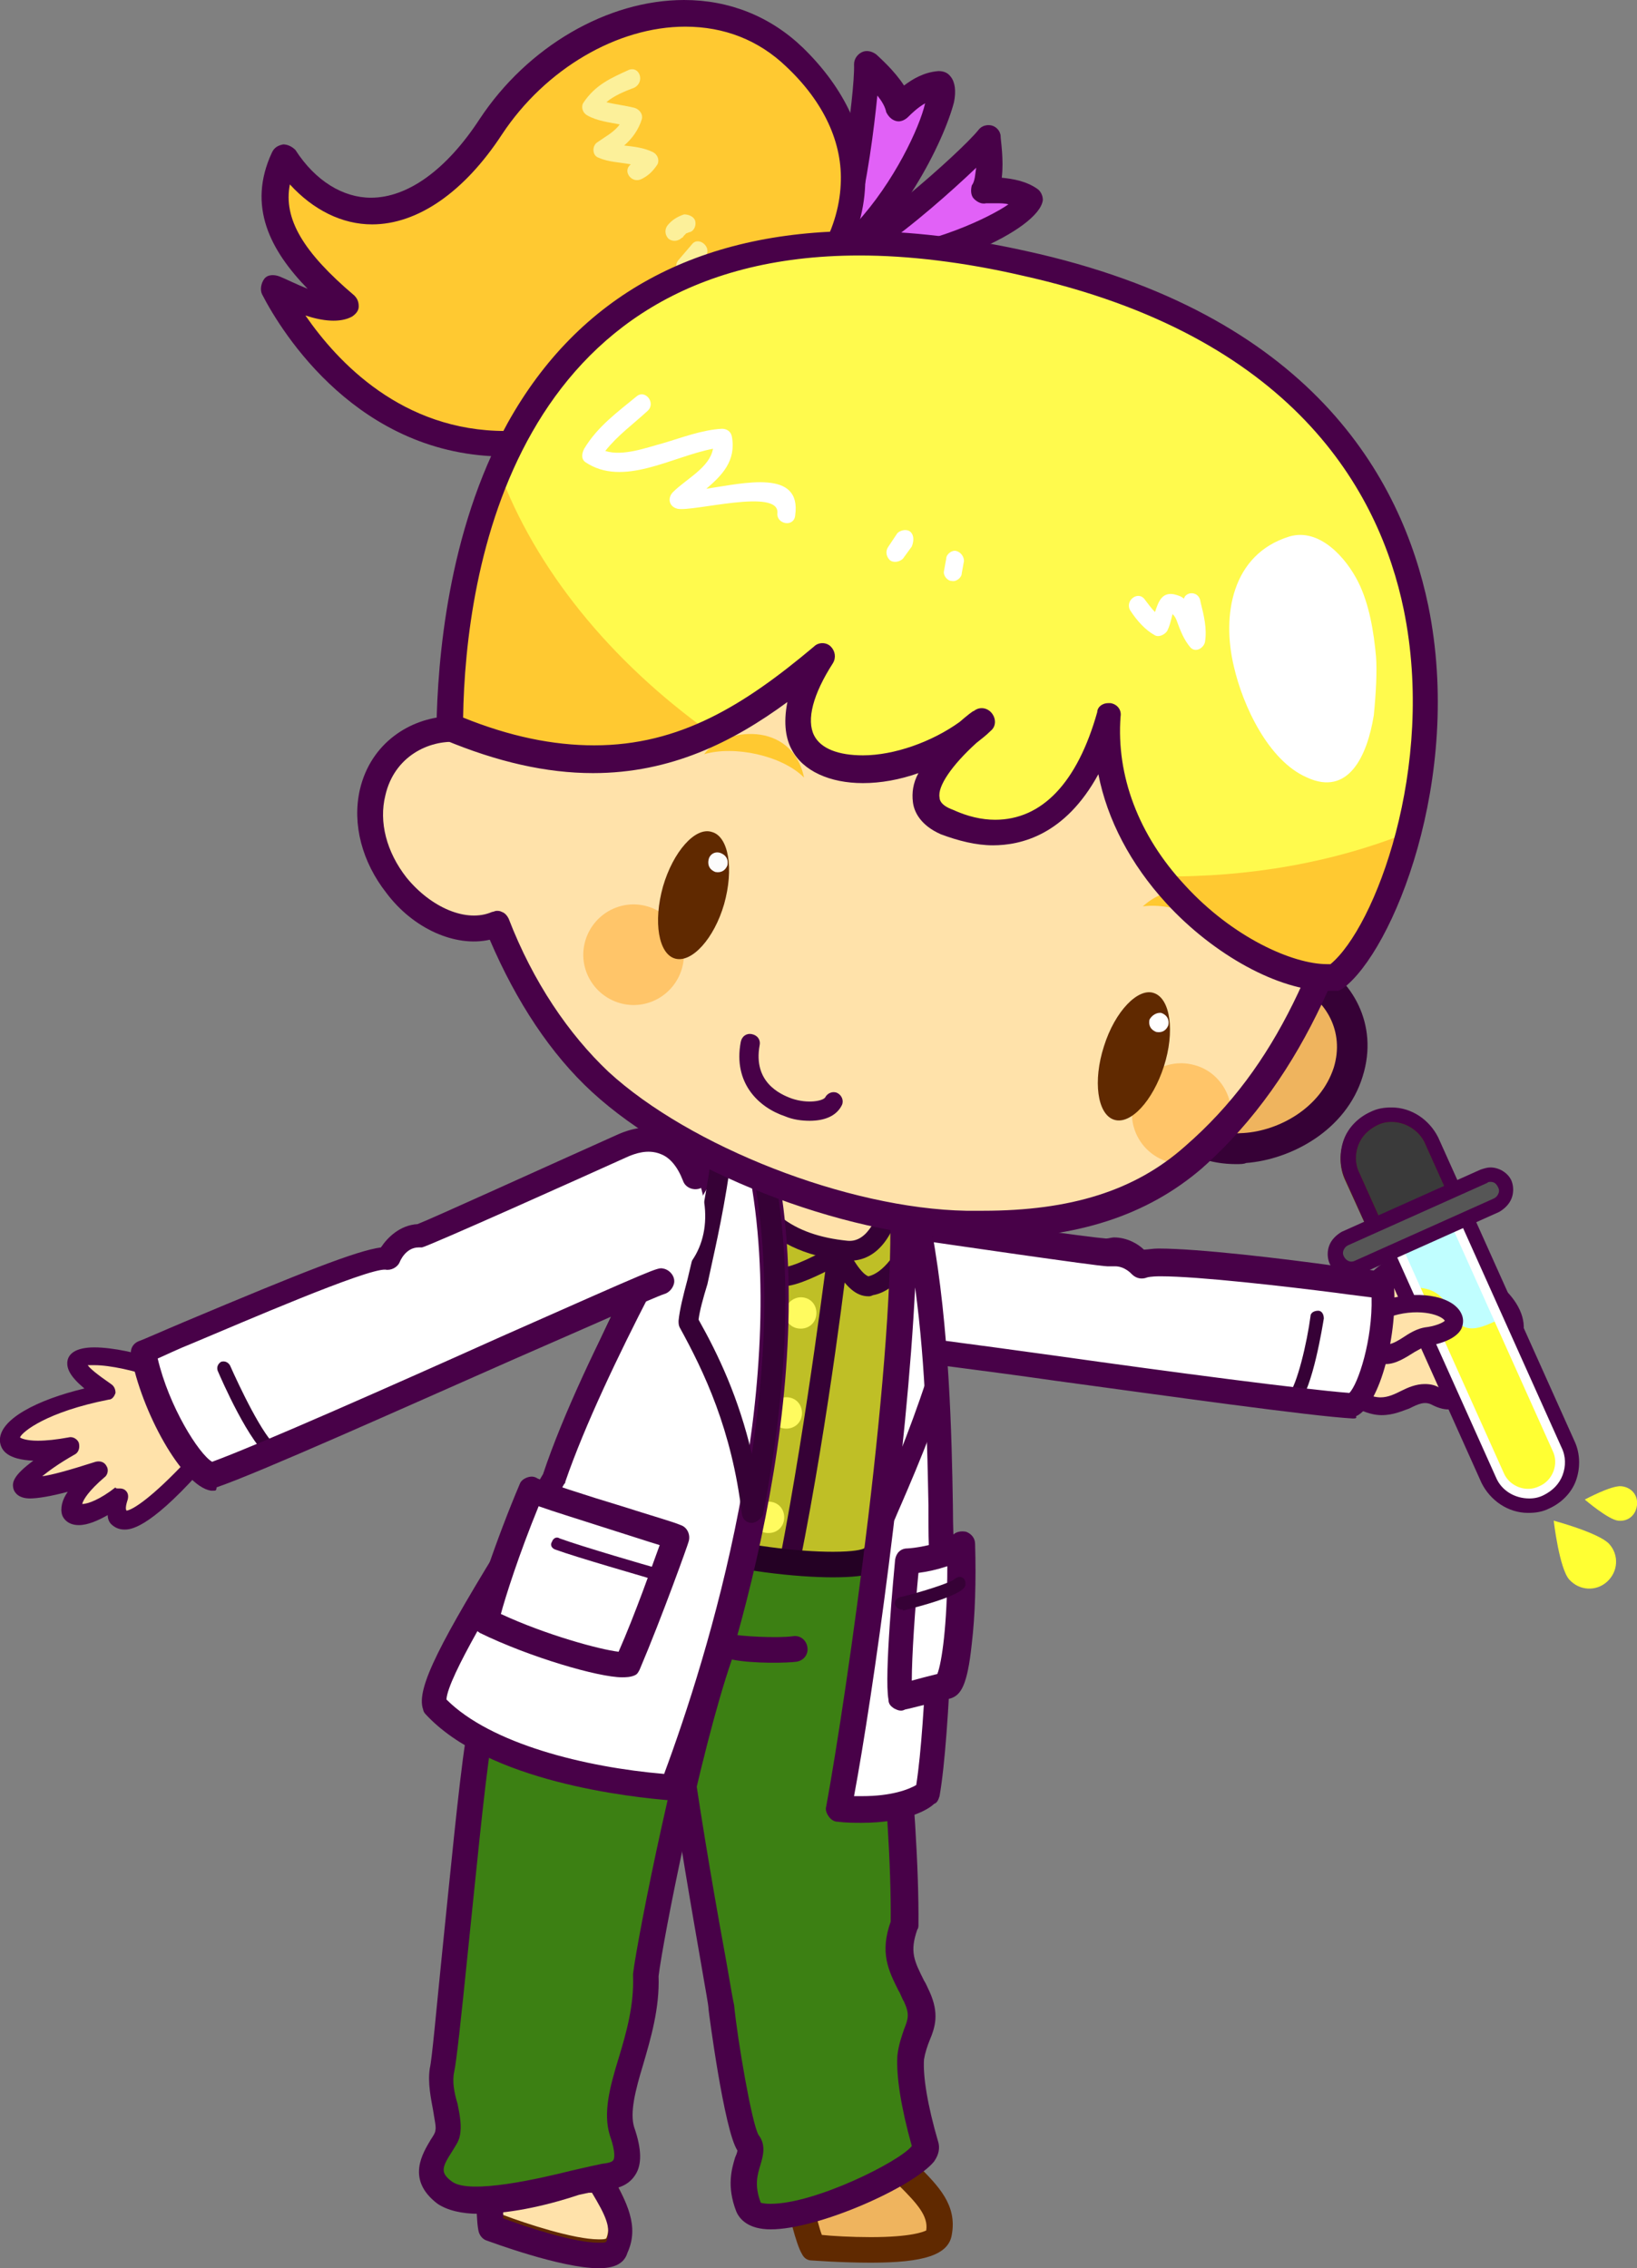 <?xml version="1.0" encoding="utf-8"?>
<!-- Generator: Adobe Illustrator 21.0.2, SVG Export Plug-In . SVG Version: 6.00 Build 0)  -->
<svg version="1.1" id="Layer_1" xmlns="http://www.w3.org/2000/svg" xmlns:xlink="http://www.w3.org/1999/xlink" x="0px" y="0px"
	 viewBox="0 0 147.4 204.2" style="enable-background:new 0 0 147.4 204.2;" xml:space="preserve">
<rect x="0" y="0" width="147.4" height="204.2" fill="#808080" stroke="none"/>
<style type="text/css">
	.st0{fill:#FFE2AA;}
	.st1{fill:#480148;}
	.st2{fill:#C0FEFF;}
	.st3{fill:#FFFF33;}
	.st4{fill:#FFFFFF;}
	.st5{fill:#3A3A3A;}
	.st6{fill:#602900;}
	.st7{fill:#565656;}
	.st8{fill:#360136;}
	.st9{fill:#E161F7;}
	.st10{fill:#FFC931;}
	.st11{fill:#FCF09A;}
	.st12{fill:#EFB45E;}
	.st13{fill:#3C8013;}
	.st14{fill:#BFBF26;}
	.st15{fill:#FFFB5F;}
	.st16{fill:#240124;}
	.st17{fill:#FFC569;}
	.st18{fill:#FCFCFC;}
	.st19{fill:#FFFA4D;}
</style>
<g>
	<g>
		<path class="st0" d="M14.4,123.3c-4.7-1.8-11.2-2.2-4.9,2c-9.8,2-11.9,6.5-3.3,5c-6,3.6-5.9,4.9,2.4,2.2c-4,3.6-2.4,5.3,2,2.2
			c-0.9,3.4,1.5,2.8,6.7-2.7C19.1,129.7,16,124.2,14.4,123.3z"/>
	</g>
	<g>
		<path class="st1" d="M11.2,137.7c-0.5,0-0.9-0.2-1.2-0.5c-0.2-0.2-0.3-0.5-0.3-0.8c-0.9,0.5-1.8,0.9-2.6,0.9c-1,0-1.4-0.6-1.5-0.9
			c-0.2-0.6,0-1.4,0.5-2.1c-1.5,0.4-2.7,0.6-3.4,0.6c-1,0-1.4-0.5-1.5-0.9c-0.1-0.5-0.1-1.1,1.8-2.5c-2.3-0.1-2.9-0.9-3-1.7
			c-0.2-2,3.4-3.8,7.6-4.8c-1.2-1-1.7-1.8-1.5-2.6c0.2-0.7,1-1.1,2.4-1.1c1.6,0,4.1,0.5,6.2,1.3c0,0,0.1,0,0.1,0
			c1.4,0.8,3.2,3.6,3.7,6c0.4,1.6,0.2,3-0.5,3.9c0,0,0,0-0.1,0.1C13.3,137.7,11.7,137.7,11.2,137.7z M10.7,134c0.2,0,0.3,0,0.5,0.1
			c0.3,0.2,0.4,0.5,0.3,0.9c-0.2,0.6-0.2,0.9-0.1,1c0.6-0.1,2.3-1.2,5.4-4.5c0.5-0.7,0.4-1.8,0.2-2.5c-0.5-2.2-2.1-4.4-2.9-4.9
			c-1.9-0.7-4.2-1.2-5.6-1.2c-0.3,0-0.5,0-0.6,0c0.2,0.3,0.8,0.8,2.1,1.7c0.3,0.2,0.4,0.5,0.4,0.8c-0.1,0.3-0.3,0.6-0.6,0.6
			c-5.6,1.1-7.8,2.9-8,3.4c0.1,0.1,0.6,0.3,1.6,0.3c0.8,0,1.7-0.1,2.8-0.3c0.4-0.1,0.8,0.2,0.9,0.5c0.1,0.4,0,0.8-0.3,1
			c-1.6,0.9-2.5,1.6-3,2c0.8-0.1,2.3-0.5,4.8-1.3c0.4-0.1,0.8,0,1,0.4c0.2,0.3,0.1,0.8-0.2,1c-1.4,1.2-1.9,2-2,2.4
			c0.5,0,1.6-0.4,3-1.5C10.4,134,10.5,134,10.7,134z"/>
	</g>
	<g>
		<path class="st0" d="M121.4,119c2.3-4.2,3.9-5.6,7.4-5.2c3.5,0.4,7.7,3.2,7.5,5.8c-0.2,2.6-2.5,0.5-2.9,0.3c0.7,0.4,1.1,3,1.1,3.7
			c0,2-2.9,0.4-3.8-0.2c1,2,0.6,3.3-1.3,2.3c-1.9-1-2.9,0.9-5,0.9C122.3,126.6,118.6,124.2,121.4,119"/>
	</g>
	<g>
		<path class="st1" d="M124.4,127.4c-1.3,0-3.1-0.8-4.1-2.4c-0.7-1.2-1.2-3.3,0.4-6.4c2.1-3.8,3.7-5.7,7-5.7c0.4,0,0.7,0,1.2,0.1
			c3.9,0.4,8.5,3.5,8.3,6.7c-0.1,1.8-1.2,2-1.7,2c-0.1,0-0.2,0-0.4,0c0.2,1,0.2,1.9,0.2,1.9c0,0.6-0.2,1-0.5,1.3
			c-0.2,0.2-0.6,0.5-1.2,0.5c-0.5,0-1.1-0.2-1.6-0.4c0,0.4,0,0.8-0.3,1.2c-0.5,0.8-1.5,0.9-2.7,0.3c-0.7-0.4-1.3-0.1-2.1,0.3
			C126.3,127,125.5,127.4,124.4,127.4C124.4,127.4,124.4,127.4,124.4,127.4z M127.7,114.5c-2.3,0-3.5,1.1-5.6,4.9
			c-1,1.9-1.2,3.6-0.5,4.8c0.6,1.1,1.9,1.6,2.7,1.6v0.8l0-0.8c0.7,0,1.3-0.3,1.9-0.6c0.6-0.3,1.3-0.6,2.1-0.6c0.5,0,1,0.1,1.4,0.4
			c0.3,0.2,0.5,0.2,0.6,0.2c0-0.2-0.1-0.7-0.4-1.5c-0.2-0.3-0.1-0.7,0.2-1c0.3-0.2,0.7-0.3,1,0c0.6,0.4,1.8,1.1,2.4,1.1
			c0,0,0,0,0.1,0c0,0,0-0.1,0-0.1c0-0.8-0.4-2.7-0.7-3.1c0,0,0,0,0,0c-0.4-0.2-0.5-0.7-0.3-1.1c0.2-0.4,0.7-0.5,1.1-0.3c0,0,0,0,0,0
			c0,0,0.1,0,0.1,0.1c0.1,0,0.2,0.1,0.3,0.2c0.3,0.2,0.9,0.6,1.2,0.7c0-0.1,0.1-0.2,0.1-0.5c0.1-1.9-3.5-4.5-6.8-4.9
			C128.3,114.5,128,114.5,127.7,114.5z"/>
	</g>
	<g>
		<path class="st2" d="M141.2,130.1c0.9,2,0,4.3-2,5.2l0,0c-2,0.9-4.3,0-5.2-2l-12.3-27.4c-0.9-2,0-4.3,2-5.2l0,0c2-0.9,4.3,0,5.2,2
			L141.2,130.1z"/>
	</g>
	<g>
		<path class="st3" d="M139.2,135.2c2-0.9,2.8-3.2,2-5.2l-5.2-11.6c-1.9,0.6-4,2.4-5.2-0.1c-1.3-2.6-2.5-2.3-4.5-2.5l7.8,17.4
			C135,135.2,137.3,136.1,139.2,135.2z"/>
	</g>
	<path class="st4" d="M124.3,102c1.2-0.6,2.7,0,3.2,1.2l12.3,27.4c0.6,1.2,0,2.7-1.2,3.2c-1.2,0.6-2.7,0-3.2-1.2l-12.3-27.4
		C122.5,104,123.1,102.6,124.3,102 M123.7,100.7c-2,0.9-2.8,3.2-2,5.2l12.3,27.4c0.9,2,3.2,2.8,5.2,2c2-0.9,2.8-3.2,2-5.2
		l-12.3-27.4C128,100.7,125.7,99.8,123.7,100.7L123.7,100.7z"/>
	<g>
		<path class="st5" d="M123.7,100.7c-2,0.9-2.8,3.2-2,5.2l2.6,5.7l7.1-3.2l-2.6-5.7C128,100.7,125.7,99.8,123.7,100.7z"/>
		<path class="st6" d="M124.3,112.2c-0.1,0-0.2,0-0.2,0c-0.2-0.1-0.3-0.2-0.4-0.3l-2.6-5.7c-0.5-1.1-0.5-2.4-0.1-3.5
			c0.4-1.1,1.3-2,2.4-2.5c0.6-0.3,1.2-0.4,1.9-0.4c1.8,0,3.4,1.1,4.2,2.7l2.6,5.7c0.1,0.2,0.1,0.3,0,0.5c-0.1,0.2-0.2,0.3-0.3,0.4
			l-7.1,3.2C124.5,112.2,124.4,112.2,124.3,112.2z M125.3,101c-0.5,0-0.9,0.1-1.3,0.3c-0.8,0.4-1.4,1-1.7,1.8
			c-0.3,0.8-0.3,1.7,0.1,2.5l2.3,5.1l5.9-2.7l-2.3-5.1C127.8,101.8,126.6,101,125.3,101z"/>
	</g>
	<g>
		<path class="st1" d="M137.6,136.2c-1.8,0-3.4-1.1-4.2-2.7l-12.3-27.4c-0.5-1.1-0.5-2.4-0.1-3.5c0.4-1.1,1.3-2,2.4-2.5
			c0.6-0.3,1.2-0.4,1.9-0.4c1.8,0,3.4,1.1,4.2,2.7l12.3,27.4c0.5,1.1,0.5,2.4,0.1,3.5c-0.4,1.1-1.3,2-2.4,2.5
			C138.9,136.1,138.3,136.2,137.6,136.2z M125.3,101c-0.5,0-0.9,0.1-1.3,0.3c-0.8,0.4-1.4,1-1.7,1.8c-0.3,0.8-0.3,1.7,0.1,2.5
			l12.3,27.4c0.5,1.2,1.7,1.9,3,1.9c0.5,0,0.9-0.1,1.3-0.3c0.8-0.4,1.4-1,1.7-1.8c0.3-0.8,0.3-1.7-0.1-2.5l-12.3-27.4
			C127.8,101.8,126.6,101,125.3,101z"/>
	</g>
	<path class="st7" d="M135.5,106.5c0.3,0.7,0,1.6-0.7,1.9l-12.5,5.6c-0.7,0.3-1.6,0-1.9-0.7l0,0c-0.3-0.7,0-1.6,0.7-1.9l12.5-5.6
		C134.3,105.5,135.2,105.8,135.5,106.5L135.5,106.5z"/>
	<path class="st1" d="M121.6,114.9c-0.8,0-1.6-0.5-1.9-1.2c-0.2-0.5-0.2-1.1,0-1.6c0.2-0.5,0.6-0.9,1.1-1.2l12.5-5.6
		c0.3-0.1,0.6-0.2,0.9-0.2c0.8,0,1.6,0.5,1.9,1.2c0.2,0.5,0.2,1.1,0,1.6c-0.2,0.5-0.6,0.9-1.1,1.2l-12.5,5.6
		C122.2,114.8,121.9,114.9,121.6,114.9z M134.2,106.4c-0.1,0-0.2,0-0.3,0.1l-12.5,5.6c-0.2,0.1-0.3,0.2-0.4,0.4
		c-0.1,0.2-0.1,0.4,0,0.6c0.2,0.4,0.6,0.6,1,0.4l12.5-5.6c0.2-0.1,0.3-0.2,0.4-0.4c0.1-0.2,0.1-0.4,0-0.6
		C134.7,106.5,134.5,106.4,134.2,106.4z"/>
	<g>
		<path class="st0" d="M124.6,117.9c2.8-0.9,5.5-0.3,6.1,0.7c0.6,1-1.1,1.7-2.4,1.9c-1.3,0.1-3.1,2.4-4.7,1"/>
	</g>
	<g>
		<path class="st1" d="M124.8,122.8c-0.5,0-1.1-0.2-1.6-0.7c-0.3-0.3-0.4-0.8-0.1-1.2c0.3-0.3,0.8-0.4,1.2-0.1
			c0.5,0.4,1,0.3,2.2-0.5c0.6-0.4,1.2-0.7,1.8-0.8c0.9-0.1,1.6-0.4,1.8-0.6c-0.4-0.6-2.6-1.2-5.1-0.3c-0.4,0.1-0.9-0.1-1-0.5
			c-0.1-0.4,0.1-0.9,0.5-1c3-1,6.1-0.5,7,1c0.3,0.5,0.3,1,0.1,1.5c-0.6,1.2-2.7,1.5-3.1,1.6c-0.3,0-0.7,0.3-1.1,0.5
			C126.6,122.2,125.7,122.8,124.8,122.8z"/>
	</g>
	<g>
		<path class="st4" d="M81.3,110.3c0,0,17.7,2.5,18.5,2.5c1.8-0.4,3,1.1,3,1.1c1.9-0.9,20.3,1.8,21.8,1.8c0.4,4.4-1.2,10.2-2.7,10.8
			c-6.3-0.4-40-5.3-40.5-5.1c-3.4-0.5-5.5-3.6-5.1-7.3C76.6,110.5,79.5,110,81.3,110.3z"/>
	</g>
	<g>
		<path class="st8" d="M116.4,126.6c-0.1,0-0.3-0.1-0.4-0.2c-0.2-0.2-0.2-0.6,0-0.8c0.8-0.9,1.7-4.8,2-7.1c0-0.3,0.3-0.5,0.7-0.5
			c0.3,0,0.5,0.3,0.5,0.7c-0.1,0.6-1,6.3-2.3,7.7C116.7,126.6,116.6,126.6,116.4,126.6z"/>
	</g>
	<g>
		<path class="st1" d="M121.8,127.7C121.8,127.7,121.8,127.7,121.8,127.7c-3.7-0.2-16.5-2-26.8-3.4c-6.3-0.9-12.8-1.7-13.6-1.8
			c-0.1,0-0.2,0-0.3,0c-4-0.6-6.5-4.2-6.1-8.6c0.3-3.1,2.3-5,5.3-5c0.4,0,0.7,0,1.1,0.1c6.7,1,16.8,2.4,18.2,2.5
			c0.2,0,0.5-0.1,0.7-0.1c1.2,0,2.2,0.6,2.7,1.1c0.3,0,0.8-0.1,1.3-0.1c3.6,0,11.2,0.9,16.2,1.6c1.9,0.2,3.6,0.4,3.9,0.5
			c0.6,0,1.1,0.5,1.1,1c0.4,4.4-1.2,11-3.4,12C122.2,127.7,122,127.7,121.8,127.7z M81.4,120.3c0.8,0,5.3,0.6,14,1.8
			c9.9,1.4,22.1,3,26.1,3.3c0.8-0.8,2.1-4.8,2-8.6c-0.7-0.1-1.7-0.2-3.1-0.4c-4.7-0.6-12.5-1.5-15.9-1.5c-0.9,0-1.2,0.1-1.2,0.1
			c-0.5,0.2-1,0.1-1.4-0.3l0,0c0,0-0.6-0.7-1.5-0.7c-0.1,0-0.2,0-0.4,0c-0.1,0-0.2,0-0.3,0c-0.8,0-14.5-2-18.6-2.6
			c-0.2,0-0.5-0.1-0.7-0.1c-1.8,0-2.8,1-3,2.9C77.1,117.4,78.7,119.8,81.4,120.3C81.4,120.3,81.4,120.3,81.4,120.3z"/>
	</g>
	<g>
		<path class="st9" d="M74.5,23.9c6.7-4.5,11-14.9,10-16.3c-1.9,0.2-3.5,2-3.5,2C80.4,7.9,78,5.9,78,5.9C78.1,8.2,76.5,21,74.5,23.9
			"/>
	</g>
	<path class="st1" d="M74.5,25c-0.3,0-0.6-0.1-0.8-0.4c-0.4-0.4-0.4-1-0.1-1.5c1.7-2.4,3.4-14.7,3.3-17.3c0-0.5,0.3-0.9,0.7-1.1
		c0.4-0.2,0.9-0.1,1.3,0.2c0.2,0.2,1.6,1.4,2.5,2.8c0.8-0.6,1.8-1.2,3.1-1.3c0.4,0,0.8,0.1,1.1,0.5c0.4,0.5,0.5,1.3,0.3,2.3
		C85,12.7,81,20.9,75.1,24.8C74.9,25,74.7,25,74.5,25z M79,8.6c-0.3,3-0.9,7.8-1.9,11.5c3.4-3.7,5.7-8.6,6.2-10.8
		c-0.7,0.4-1.3,1-1.5,1.2c-0.3,0.3-0.7,0.5-1.1,0.4c-0.4-0.1-0.7-0.4-0.9-0.8C79.7,9.6,79.4,9.1,79,8.6z"/>
	<g>
		<path class="st9" d="M74.4,23.7c8,1,18.1-4,18.2-5.8c-1.5-1.1-4-0.7-4-0.7c0.7-1.6,0.2-4.8,0.2-4.8C87.4,14.2,77.9,22.9,74.4,23.7
			"/>
	</g>
	<path class="st1" d="M76.6,25c-0.8,0-1.5,0-2.2-0.1c-0.6-0.1-1-0.5-1-1.1c0-0.6,0.3-1.1,0.9-1.2c2.9-0.7,12.2-8.9,13.8-10.9
		c0.3-0.4,0.8-0.5,1.2-0.4c0.4,0.1,0.8,0.5,0.8,1c0,0.3,0.3,2.1,0.1,3.7c1,0.1,2.2,0.3,3.2,1c0.3,0.2,0.5,0.6,0.5,1
		C93.6,20.7,84.1,25,76.6,25z M87.9,15.1c-2.2,2.1-5.8,5.3-8.9,7.4c5.1-0.6,9.9-2.8,11.8-4.1c-0.3-0.1-0.7-0.1-1.2-0.1
		c-0.5,0-0.8,0-0.8,0c-0.4,0.1-0.8-0.1-1.1-0.4c-0.3-0.3-0.3-0.8-0.2-1.2C87.8,16.3,87.8,15.7,87.9,15.1z"/>
	<g>
		<path class="st10" d="M69.1,29.5c8.9-7.2,10.4-16.7,2.4-24.4c-8-7.7-21-3.4-27.4,6.3c-6.3,9.7-14.1,9.5-18.6,2.8
			c-2.2,4.7-0.1,8.6,5.4,13.3c-1.7,0.9-6.4-1.5-6.4-1.5C26.9,30.2,40.3,52.8,69.1,29.5"/>
	</g>
	<g>
		<g>
			<path class="st11" d="M56.6,6.3c1-0.4,1.5,1.1,0.5,1.6c-0.8,0.3-1.8,0.7-2.5,1.3c0.8,0.2,1.7,0.3,2.5,0.5c0.4,0.1,0.8,0.5,0.7,1
				c-0.3,1-0.9,1.8-1.6,2.4c0.9,0.1,1.8,0.2,2.6,0.6c0.4,0.2,0.6,0.7,0.4,1.1c-0.4,0.6-0.8,1-1.4,1.3c-0.9,0.5-1.8-0.7-1-1.3
				c-1-0.2-2-0.2-2.9-0.6c-0.6-0.2-0.6-1.1-0.1-1.4c0.7-0.5,1.5-0.9,2-1.6c-1-0.2-2-0.3-2.9-0.8c-0.4-0.2-0.6-0.7-0.4-1.1
				C53.6,7.6,55.1,7,56.6,6.3z"/>
		</g>
		<g>
			<path class="st11" d="M62.6,19.9c0.1,0.4-0.1,0.9-0.5,1c-0.1,0-0.2,0.1-0.3,0.1c0.1,0,0.1,0,0,0c0,0-0.1,0.1-0.1,0.1c0,0,0,0,0,0
				c0,0-0.1,0.1-0.1,0.1c-0.1,0.1-0.1,0.2-0.2,0.2c-0.3,0.3-0.8,0.4-1.2,0.1c-0.3-0.3-0.4-0.8-0.1-1.2c0.4-0.5,0.9-0.8,1.5-1
				C62,19.3,62.5,19.5,62.6,19.9z"/>
		</g>
		<g>
			<path class="st11" d="M63.5,23.1l-1.2,1.4c-0.7,0.8-1.9-0.3-1.2-1.1l1.2-1.4C62.9,21.2,64.2,22.3,63.5,23.1z"/>
		</g>
	</g>
	<g>
		<path class="st1" d="M45.5,41.1C45.5,41.1,45.5,41.1,45.5,41.1c-13.2,0-20.1-11.1-21.9-14.6c-0.2-0.4-0.1-1,0.2-1.4
			s0.9-0.4,1.4-0.2c0.5,0.2,1.5,0.7,2.5,1.1c-3.3-3.4-5.5-7.4-3.2-12.3c0.2-0.4,0.5-0.6,1-0.7c0.4,0,0.8,0.2,1.1,0.5
			c1.8,2.8,4.3,4.3,6.8,4.3c3.3,0,6.8-2.5,9.8-7.1C47.5,4.2,54.7,0,61.6,0c4.1,0,7.8,1.5,10.7,4.3c3.8,3.7,5.8,8,5.6,12.4
			c-0.2,4.9-3,9.7-8,13.8C61.1,37.5,52.9,41.1,45.5,41.1z M27.5,28.4c2.9,4.2,8.7,10.4,18,10.4c0,0,0,0,0,0c6.9,0,14.6-3.4,23-10.1
			c4.5-3.6,7-7.8,7.2-12.1c0.2-3.7-1.5-7.4-4.9-10.6c-2.5-2.4-5.6-3.6-9.1-3.6c-6.1,0-12.6,3.8-16.5,9.7c-3.4,5.2-7.6,8.1-11.7,8.1
			h0c-2.7,0-5.3-1.3-7.4-3.6c-0.6,3.1,1.2,6.1,5.8,10c0.3,0.3,0.4,0.6,0.4,1c0,0.4-0.3,0.7-0.6,0.9C30.6,29.1,29,28.9,27.5,28.4z"/>
	</g>
	<g>
		<path class="st12" d="M77.5,147.8c0.3,10.9,1.7,45.4,3.7,47.5c2,2,3.8,3.6,3.4,5.9c-0.4,2.2-11.4,1.2-11.4,1.2
			c-1.9-3.2-7.3-40.5-11.3-55.2c-0.7-2.9,0.2-6.7,6.6-7.4C74.9,139,77.3,140.2,77.5,147.8"/>
	</g>
	<g>
		<path class="st6" d="M78.4,203.7c-2.7,0-5.2-0.2-5.3-0.2c-0.4,0-0.7-0.2-0.9-0.6c-1-1.7-2.6-9.9-5.1-24.3
			c-2-11.3-4.3-24.1-6.2-31.3c-0.5-2.1-0.2-4.1,0.9-5.6c1.3-1.8,3.5-2.9,6.7-3.3c1.1-0.1,2-0.2,2.7-0.2c5.3,0,7.3,2.5,7.4,9.4
			c0.3,15.1,1.9,44.2,3.4,46.7c0.2,0.2,0.4,0.4,0.6,0.6c1.9,1.9,3.6,3.6,3.1,6.3C85.4,203,83.2,203.7,78.4,203.7z M74,201.2
			c0.9,0.1,2.7,0.2,4.4,0.2c3.7,0,4.8-0.5,5-0.6c0.2-1.3-0.8-2.4-2.5-4.1c-0.2-0.2-0.4-0.4-0.6-0.6c-2.8-2.9-4-47.8-4-48.3
			c-0.1-6.1-1.6-7.1-5.1-7.1c-0.7,0-1.5,0.1-2.5,0.2c-2.5,0.3-4.2,1-5,2.3c-0.9,1.3-0.7,2.9-0.5,3.7c1.9,7.3,4.2,20.1,6.3,31.4
			C71.1,187.8,73,198.5,74,201.2z"/>
	</g>
	<g>
		<path class="st13" d="M59.6,138.6c1.1-2.1,17.3-2.5,17.3-2.5c2.5,6.5,4.6,27.5,4.5,37.3c-1.1,2.8,0,4,1.1,6.5
			c1.1,2.4-0.3,3.2-0.5,5.5c-0.2,2.3,0.7,5.9,1.3,7.9c0.6,2-14.6,8.8-15.9,5.5c-1.3-3.3,0.8-4.7-0.1-5.8c-0.8-1.1-2.2-10-2.4-12.2
			C64.6,178.5,58.6,148.2,59.6,138.6"/>
	</g>
	<g>
		<path class="st1" d="M69.4,200.7c-2,0-2.8-0.9-3.1-1.6c-0.9-2.3-0.4-3.9-0.1-4.9c0.1-0.2,0.2-0.5,0.2-0.6
			c-1.2-1.8-2.6-12.6-2.6-12.7c0-0.4-0.3-1.9-0.6-3.7c-1.6-9.2-5.4-30.7-4.6-38.7c0-0.1,0.1-0.3,0.1-0.4c1.1-2.3,10.6-3,18.3-3.2
			c0.5,0,0.9,0.3,1.1,0.7c2.7,6.8,4.7,28,4.6,37.7c0,0.1,0,0.3-0.1,0.4c-0.7,2-0.3,2.8,0.6,4.6c0.2,0.3,0.3,0.6,0.5,1
			c0.9,2,0.5,3.2,0,4.4c-0.2,0.5-0.4,1.1-0.5,1.7c-0.1,1.5,0.3,4.1,1.3,7.5c0.1,0.4,0.1,1-0.4,1.7C82.2,196.9,73.7,200.7,69.4,200.7
			z M68.5,198.3c0,0,0.2,0.1,0.9,0.1c4,0,11.6-3.8,12.7-5.2c-1-3.6-1.4-6.3-1.3-8.1c0.1-1,0.4-1.8,0.6-2.4c0.4-1,0.5-1.4,0-2.5
			c-0.2-0.3-0.3-0.7-0.5-1c-0.9-1.8-1.7-3.4-0.7-6.2c0.1-10-1.9-29.2-4.1-35.9c-6.6,0.2-13.9,1-15.3,1.9c-0.7,8,3.1,29.4,4.6,37.6
			c0.4,2.3,0.6,3.5,0.7,3.9c0.3,3.1,1.6,10.7,2.2,11.7c0.7,0.9,0.4,1.9,0.2,2.6C68.2,195.8,67.9,196.7,68.5,198.3L68.5,198.3z"/>
	</g>
	<g>
		<path class="st0" d="M62.9,148.8c-2.7,10.6-10.4,44.3-9.1,46.8c1.4,2.5,2.7,4.5,1.8,6.6c-1,2.1-11.3-1.9-11.3-1.9
			c-1-3.6,3.7-41,3.9-56.2c0.1-3,2-6.4,8.3-5.4C62.7,139.6,64.7,141.4,62.9,148.8"/>
	</g>
	<g>
		<path class="st6" d="M53.9,203.8c-3.4,0-9.8-2.4-10.1-2.5c-0.3-0.1-0.6-0.4-0.7-0.8c-0.5-2,0.2-10.3,1.5-24.8
			c1-11.4,2.2-24.4,2.3-31.8c0.1-3.3,2.1-6.7,7.3-6.7c0.7,0,1.5,0.1,2.3,0.2c3.3,0.6,5.8,1.3,7.1,3.3c1.2,1.8,1.3,4.3,0.2,8.3
			c-3.7,14.6-9.9,43.1-9.2,46c0.1,0.2,0.3,0.5,0.4,0.7c1.3,2.3,2.5,4.5,1.4,6.9C56.2,203.4,55.3,203.8,53.9,203.8z M45.3,199.4
			c2.1,0.8,6.4,2.2,8.6,2.2c0.4,0,0.6,0,0.7-0.1c0.5-1.2-0.2-2.5-1.4-4.6c-0.1-0.3-0.3-0.5-0.4-0.8c-1.9-3.5,8.8-47.2,9-47.6
			c0.8-3.2,0.8-5.3,0.1-6.4c-0.7-1.1-2.3-1.8-5.6-2.3c-0.7-0.1-1.4-0.2-2-0.2c-4.2,0-4.9,2.8-5,4.5c-0.1,7.5-1.3,20.5-2.3,32
			C46.1,185.6,45.1,196.5,45.3,199.4z"/>
	</g>
	<path class="st1" d="M53.9,204.2c-3.4,0-9.8-2.4-10.1-2.5c-0.3-0.1-0.6-0.4-0.7-0.8c-0.1-0.4-0.2-1.2-0.2-3.8
		c0-0.3,0.2-0.6,0.4-0.9c0.3-0.2,0.6-0.3,0.9-0.3c0.2,0,0.4,0,0.7,0c0.9,0,2-0.2,3.3-0.4c1.6-0.3,3.5-0.6,5.4-0.6l0.3,0
		c0.4,0,0.8,0.2,1,0.6l0.2,0.4c1.3,2.3,2.5,4.5,1.4,6.9C56.2,203.8,55.3,204.2,53.9,204.2z M45.3,199.7c2.1,0.8,6.4,2.2,8.6,2.2
		c0.4,0,0.6,0,0.7-0.1c0.5-1.2-0.1-2.4-1.3-4.4c-1.6,0-3.2,0.3-4.6,0.5c-1.2,0.2-2.4,0.4-3.4,0.4C45.3,199,45.3,199.4,45.3,199.7z"
		/>
	<path class="st13" d="M79.7,137.8c0,0-24.1-4.3-27.5-4.8c-5.7,3.4-8,17.4-9,24.1c-1,6.7-2.9,27.3-3.3,29.4
		c-0.4,2.1,0.8,4.4,0.5,5.7c-0.3,1.3-2.9,3.3-0.3,5.4c2.7,2,12.5-1.1,14.3-1.3c1.8-0.1,2.8-0.9,1.7-4.2c-1-3.2,2.4-8.4,2.2-14
		c0.4-3.4,4.1-21.8,7-29.8c0.5,0.4,4.8,0.6,6.4,0.4C74.3,148,78.5,144.7,79.7,137.8"/>
	<g>
		<path class="st1" d="M43.1,199.3c-1.5,0-2.8-0.3-3.7-0.9c-2.9-2.2-1.3-4.6-0.6-5.8c0.2-0.3,0.4-0.6,0.4-0.8
			c0.1-0.3-0.1-1.1-0.2-1.8c-0.2-1.1-0.5-2.5-0.3-3.8c0.2-0.8,0.6-5.4,1.1-10.3c0.7-6.8,1.5-15.2,2.1-19.1c1.6-10.5,4-21.6,9.5-24.9
			c0.2-0.1,0.5-0.2,0.8-0.1c3.3,0.5,27.2,4.8,27.5,4.8c0.6,0.1,1,0.7,0.9,1.3c-0.1,0.6-0.7,1.1-1.3,0.9c-0.2,0-22.4-4-27-4.7
			c-5.1,3.5-7.3,17.6-8.1,23c-0.6,3.8-1.4,12.2-2.1,18.9c-0.6,5.9-1,9.6-1.2,10.5c-0.2,0.9,0,1.9,0.3,2.9c0.2,1,0.4,2,0.2,2.9
			c-0.1,0.5-0.4,0.9-0.7,1.4c-0.9,1.4-1.1,1.9,0,2.7c1.6,1.2,8-0.3,10.8-1c1.3-0.3,2.2-0.5,2.7-0.6c0.8-0.1,0.9-0.2,1-0.3
			c0.1-0.1,0.3-0.6-0.3-2.3c-0.6-2,0-4.3,0.8-6.9c0.7-2.3,1.4-4.8,1.3-7.4c0-0.1,0-0.1,0-0.2c0.4-3.3,4.1-22,7.1-30.1
			c0.1-0.4,0.4-0.6,0.8-0.7c0.3-0.1,0.6,0,0.9,0.2c0.7,0.2,4.2,0.4,5.6,0.2c0.6-0.1,1.2,0.3,1.3,1c0.1,0.6-0.3,1.2-1,1.3
			c-0.7,0.1-3.8,0.2-5.8-0.2c-2.9,8.4-6.2,25.2-6.6,28.5c0.1,2.9-0.7,5.6-1.4,8c-0.7,2.3-1.2,4.3-0.8,5.6c0.7,2,0.7,3.4,0.1,4.3
			c-0.7,1.1-1.9,1.3-2.8,1.3c-0.3,0-1.3,0.3-2.3,0.5C48.8,198.7,45.6,199.3,43.1,199.3z"/>
	</g>
	<g>
		<path class="st14" d="M82.9,112c1.1,11.7-2.7,26.8-4.3,28.3c-1.5,1.5-23.1,0-27.8-8c3.6-12.5,12.9-27.2,12.9-27.2
			c1-1.2,3.3-2.1,10.2-0.4C80.8,106.5,82.9,109.3,82.9,112"/>
	</g>
	<g>
		<path class="st8" d="M78.2,116.7c-1.1,0-2-0.8-3.1-2.6c-1.2,0.6-3.3,1.7-4.6,1.7c-0.5,0-0.9-0.1-1.2-0.4c-1.1-0.8-5.9-5.7-6.6-9.9
			c0-0.2,0-0.4,0.1-0.6l0.1-0.2c0,0,0-0.1,0.1-0.1c1.7-2,5.1-2.2,11.1-0.7c5.3,1.4,8.5,3.5,9.4,6.3c0.1,0.2,0.1,0.4,0,0.5
			c-0.7,2.5-2.6,5.5-4.9,5.9C78.4,116.7,78.3,116.7,78.2,116.7z M75.5,111.9c0.1,0,0.2,0,0.2,0c0.2,0.1,0.4,0.2,0.6,0.5
			c1.2,2.4,1.9,2.5,1.9,2.5l0,0c1.3-0.3,2.7-2.1,3.5-4.4c-0.8-2.1-3.5-3.7-8-4.8c-2.5-0.6-4.5-0.9-6.1-0.9c-1.9,0-2.7,0.5-3.1,0.9
			c0.8,3.4,4.8,7.6,5.8,8.4c0,0,0,0,0.1,0c1,0,3.3-1.2,4.5-1.9C75.1,111.9,75.3,111.9,75.5,111.9z"/>
	</g>
	<g>
		<path class="st15" d="M70.7,118c-0.1,0.8,0.4,1.5,1.2,1.6c0.8,0.1,1.5-0.4,1.6-1.2c0.1-0.8-0.4-1.5-1.2-1.6
			C71.5,116.7,70.8,117.3,70.7,118"/>
	</g>
	<g>
		<path class="st15" d="M69.4,127c-0.1,0.8,0.4,1.5,1.2,1.6c0.8,0.1,1.5-0.4,1.6-1.2c0.1-0.8-0.4-1.5-1.2-1.6
			C70.2,125.7,69.5,126.2,69.4,127"/>
	</g>
	<g>
		<path class="st15" d="M67.8,136.4c-0.1,0.8,0.4,1.5,1.2,1.6c0.8,0.1,1.5-0.4,1.6-1.2c0.1-0.8-0.4-1.5-1.2-1.6
			C68.6,135.1,67.9,135.6,67.8,136.4"/>
	</g>
	<g>
		<path class="st8" d="M71.1,141.6c-0.1,0-0.1,0-0.2,0c-0.5-0.1-0.8-0.6-0.7-1.1c2.6-13.4,4.3-27.9,4.4-28.1c0.1-0.5,0.5-0.9,1-0.8
			c0.5,0.1,0.9,0.5,0.8,1c0,0.1-1.7,14.8-4.4,28.2C71.9,141.3,71.5,141.6,71.1,141.6z"/>
	</g>
	<g>
		<path class="st0" d="M76.1,112.6c2.3,0.2,3.7-2.1,4.3-5c-1.4-1.1-3.5-2-6.5-2.8c-3.7-0.9-6.1-1.1-7.6-0.9
			C67.5,111.4,73.7,112.3,76.1,112.6"/>
	</g>
	<g>
		<path class="st8" d="M76.5,113.5L76.5,113.5c-0.1,0-0.3,0-0.4,0c-7.6-0.8-10-5.6-10.7-9.5c0-0.2,0-0.5,0.2-0.7
			c0.1-0.2,0.4-0.3,0.6-0.4c1.9-0.3,4.5,0,8,0.9c3,0.8,5.3,1.7,6.8,2.9c0.3,0.2,0.4,0.5,0.3,0.9C80.6,111.4,78.9,113.5,76.5,113.5z
			 M67.4,104.7c1,4.2,3.9,6.5,8.9,7c1.9,0.2,2.8-2.4,3.2-3.8c-1.4-0.9-3.3-1.7-5.7-2.3C71.1,105,68.9,104.6,67.4,104.7z"/>
	</g>
	<g>
		<path class="st16" d="M75,142c-6.5,0-21.2-2.2-25.2-9.1c-0.2-0.3-0.2-0.6-0.1-0.9c3.6-12.6,12.7-26.9,13-27.5c0,0,0.1-0.1,0.1-0.1
			c1-1.2,2.6-1.7,4.8-1.7c1.7,0,3.9,0.3,6.6,1c6.6,1.7,9.9,4.5,9.8,8.3c1.1,11.8-2.7,27.3-4.6,29.2C79.1,141.4,78.6,142,75,142z
			 M52.1,132.2c3.7,5.3,16.6,7.5,22.9,7.5c1.9,0,2.6-0.2,2.8-0.3c1.2-1.7,4.9-15.8,3.9-27.3c0,0,0-0.1,0-0.1
			c0.1-2.7-2.7-4.7-8.1-6.1c-2.5-0.6-4.5-0.9-6-0.9c-1.9,0-2.6,0.5-3,0.9C63.9,107,55.6,120.5,52.1,132.2z"/>
	</g>
	<g>
		<path class="st4" d="M81.3,107.7c1,1,1.4,2.1,1.5,3.2c2.2,11.6,1.8,25.2,2.1,29.3c0,0-0.3,15.5-1.3,21.2c-0.9,0.7-3.3,1.8-8,1.4
			C77.3,153.8,82,121.4,81.3,107.7"/>
	</g>
	<g>
		<g>
			<path class="st1" d="M77.6,164.1c-0.7,0-1.4,0-2.2-0.1c-0.3,0-0.6-0.2-0.8-0.5c-0.2-0.3-0.3-0.6-0.2-0.9
				c1.8-9.8,6.4-41.5,5.7-54.8c0-0.5,0.2-0.9,0.7-1.1c0.4-0.2,0.9-0.1,1.3,0.2c1.1,1.1,1.7,2.4,1.8,3.9c1.6,8.7,1.8,18.7,1.9,24.7
				c0,2.1,0.1,3.7,0.1,4.8c0,0,0,0.1,0,0.1c0,0.6-0.3,15.6-1.3,21.3c-0.1,0.3-0.2,0.6-0.5,0.7C83.6,162.9,81.6,164.1,77.6,164.1z
				 M76.9,161.7c0.2,0,0.5,0,0.7,0c2.7,0,4.2-0.6,4.9-1c0.9-5.7,1.2-19.5,1.2-20.4c-0.1-1.1-0.1-2.7-0.1-4.8
				c-0.1-4.8-0.2-12.3-1.2-19.6C81.7,130.6,78.6,152.6,76.9,161.7z"/>
		</g>
		<g>
			<path class="st1" d="M79.4,137.3c-0.2,0-0.5-0.1-0.6-0.3c-0.2-0.2-0.3-0.5-0.3-0.7c1.1-9,2.2-21.2,1.9-28.5
				c0-0.4,0.2-0.7,0.5-0.9c0.3-0.2,0.7-0.1,1,0.2c1.1,1.1,1.7,2.3,1.8,3.7c0.7,3.9,1.2,8.3,1.6,13.6c0,0.1,0,0.2,0,0.3
				c-1.5,4.9-4.6,11.7-4.7,12c-0.1,0.3-0.4,0.5-0.7,0.5l-0.3,0C79.5,137.3,79.4,137.3,79.4,137.3z M82.2,113
				c-0.1,5.5-0.7,12.1-1.3,18.1c0.9-2.2,1.8-4.7,2.5-6.8C83.1,120.1,82.8,116.4,82.2,113z"/>
		</g>
	</g>
	<g>
		<path class="st4" d="M81.7,140.6c0,0,3.9-0.3,4.8-1.6c0.2,6.9-0.5,12.5-1.3,12.8c-2.1,0.5-4,1-4,1
			C80.7,150.8,81.7,140.6,81.7,140.6"/>
	</g>
	<g>
		<path class="st1" d="M81.1,154c-0.2,0-0.4-0.1-0.6-0.2c-0.3-0.2-0.5-0.4-0.5-0.8c-0.4-2.1,0.5-11.5,0.6-12.6c0.1-0.6,0.5-1,1.1-1
			c1.6-0.1,3.6-0.7,4-1.1c0.3-0.4,0.8-0.5,1.3-0.4c0.5,0.2,0.8,0.6,0.8,1.1c0.1,3.3,0,6.5-0.3,9c-0.4,3.8-1,4.6-1.9,4.9
			c-2.1,0.5-4,1-4.1,1C81.3,154,81.2,154,81.1,154z M82.7,141.6c-0.3,3.1-0.6,7.5-0.6,9.7c0.7-0.2,1.5-0.4,2.3-0.6
			c0.4-1,0.9-4.4,0.9-9.7C84.4,141.3,83.5,141.5,82.7,141.6z"/>
	</g>
	<g>
		<path class="st8" d="M81.2,144.9c-0.3,0-0.5-0.2-0.6-0.4c-0.1-0.3,0.1-0.6,0.4-0.7c2.1-0.5,4.5-1.3,4.9-1.6
			c0.2-0.2,0.5-0.3,0.7-0.2c0.3,0.1,0.4,0.5,0.3,0.8c-0.1,0.2-0.4,0.9-5.6,2.2C81.3,144.9,81.3,144.9,81.2,144.9z"/>
	</g>
	<g>
		<path class="st4" d="M68.4,104.1c-3.4,0-4.7,0.8-5.4,1.8c0,0-9.6,16.5-13.2,27.3c-2.8,5-11.5,18-10.7,20.4c4.6,5,15,7,21.5,7.5
			C66.2,145.9,72.4,122.5,68.4,104.1"/>
	</g>
	<g>
		<path class="st1" d="M60.6,162.1C60.6,162.1,60.5,162.1,60.6,162.1c-3.9-0.3-16.7-1.7-22.3-7.8c-0.1-0.1-0.2-0.3-0.2-0.4
			c-0.7-1.9,1.7-6.3,7.6-15.9c1.2-2,2.4-3.9,3.2-5.3c3.6-10.8,12.9-26.7,13.3-27.4c0,0,0-0.1,0.1-0.1c1.1-1.5,3.1-2.3,6.2-2.3h0.1
			c0.5,0,1,0.4,1.1,0.9c4.6,20.9-4,47.2-7.9,57.5C61.5,161.8,61.1,162.1,60.6,162.1z M40.2,153c4,4,12.5,6.1,19.6,6.7
			c3.9-10.5,11.5-34.8,7.6-54.5c-2.6,0.1-3.2,0.9-3.4,1.2c-0.6,1-9.6,16.8-13.1,27c0,0.1,0,0.1-0.1,0.2c-0.8,1.4-1.9,3.3-3.3,5.5
			C45,143.4,40.3,151,40.2,153z"/>
	</g>
	<g>
		<path class="st8" d="M67.7,137.1C67.7,137.1,67.7,137.1,67.7,137.1c-0.5,0-0.8-0.3-0.9-0.8c-0.9-7.6-3.4-12.8-5.6-16.8
			c-0.1-0.2-0.1-0.4-0.1-0.6c0.1-1,0.4-2.2,0.8-3.7c0.6-2.5,1.4-5.8,2.1-10.7c0-0.3,0.3-0.6,0.6-0.7c1-0.4,2.2-0.5,3.8-0.5h0.1
			c0.4,0,0.8,0.3,0.9,0.7c2,9,1.7,19.9-0.7,32.4C68.5,136.7,68.1,137.1,67.7,137.1z M62.9,118.8c1.8,3.2,3.6,7,4.8,12.1
			c1.5-9.9,1.5-18.5,0-25.9c-0.8,0-1.5,0.1-2,0.3c-0.7,4.7-1.5,7.9-2,10.3C63.3,116.9,63,118,62.9,118.8z"/>
	</g>
	<g>
		<path class="st4" d="M60.9,138.4c-1.8-0.7-11.8-3.7-13-4.3c-2.6,6.2-4.2,11.6-4.1,12c5,2.5,12,4.3,12.8,3.8
			C58.6,145.1,60.9,138.4,60.9,138.4"/>
	</g>
	<g>
		<path class="st1" d="M56,151L56,151c-2.1,0-8.3-1.8-12.8-4c-0.3-0.2-0.6-0.5-0.6-0.8c-0.2-1,2.2-7.9,4.2-12.6
			c0.1-0.3,0.4-0.5,0.7-0.6c0.3-0.1,0.6-0.1,0.9,0.1c0.6,0.3,4.6,1.6,7.6,2.5c2.5,0.8,4.6,1.4,5.3,1.7c0.6,0.2,0.9,0.9,0.7,1.5
			c0,0.1-2.4,6.8-4.4,11.5c-0.1,0.2-0.2,0.4-0.4,0.5C56.8,151,56.3,151,56,151z M45.1,145.3c4.1,1.9,8.9,3.2,10.6,3.4
			c1.5-3.4,3-7.7,3.7-9.6c-1-0.3-2.5-0.8-4.1-1.3c-3.1-1-5.4-1.7-6.8-2.2C46.7,140,45.5,143.8,45.1,145.3z"/>
	</g>
	<g>
		<path class="st1" d="M58.7,142.1c-0.1,0-0.1,0-0.2,0c-0.3-0.1-6.6-1.9-8.5-2.6c-0.3-0.1-0.5-0.4-0.3-0.7c0.1-0.3,0.4-0.5,0.7-0.3
			c1.9,0.7,8.4,2.6,8.5,2.6c0.3,0.1,0.5,0.4,0.4,0.7C59.1,141.9,58.9,142.1,58.7,142.1z"/>
	</g>
	<g>
		<path class="st12" d="M110.5,89.3c4.6-5.6,13.3,0.1,11,7.3c-2.2,7.2-13.4,9.3-16.2,3.6"/>
	</g>
	<g>
		<path class="st8" d="M111.3,104.8c-3.3,0-6-1.5-7.3-4c-0.3-0.7-0.1-1.5,0.6-1.9c0.7-0.3,1.5-0.1,1.9,0.6c0.9,1.7,2.9,2.7,5.5,2.5
			c3.1-0.2,6.9-2.2,8.1-5.9c1-3.3-0.8-6-2.9-7.1c-0.8-0.4-3.6-1.6-5.8,1.1c-0.5,0.6-1.4,0.7-1.9,0.2c-0.6-0.5-0.7-1.4-0.2-2
			c2.3-2.9,6-3.6,9.2-1.8c3.1,1.6,5.7,5.6,4.2,10.4c-1.5,4.9-6.5,7.5-10.5,7.8C112,104.8,111.7,104.8,111.3,104.8z"/>
	</g>
	<g>
		<path class="st0" d="M41.3,65.6c0-1.9,0.1-3.8,0.4-5.6C44.1,45.8,54.8,30.6,69,26.4c7.7-2.3,18-1.6,25.9,0.2
			c19.8,4.5,34.8,25.6,29,46.5c-3.5,12.5-7.3,23.1-16.4,31.1c-5.5,4.8-12.4,6.3-20.5,6c-10.6-0.3-25.1-5.6-33-12.8
			c-3.9-3.6-7.1-8.7-9.3-14.2c-5.3,2.2-12.9-4.9-11.2-11.8C34.5,67.3,38.1,65.4,41.3,65.6"/>
	</g>
	<g>
		<path class="st10" d="M72.4,70c-2-2-6.3-2.9-9-2.1C65.1,65.5,71.3,64.8,72.4,70"/>
	</g>
	<g>
		<path class="st10" d="M102.9,81.6c2.8-0.4,6.8,1.3,8.6,3.4C111.5,82.2,106.9,78,102.9,81.6"/>
	</g>
	<g>
		<path class="st1" d="M72.9,100.9c-0.7,0-1.5-0.1-2.2-0.4c-2.4-0.8-4.7-3-4-6.7c0.1-0.5,0.5-0.8,1-0.7c0.5,0.1,0.8,0.5,0.7,1
			c-0.6,3.3,1.8,4.4,2.9,4.8c1.5,0.5,2.8,0.2,3-0.1c0.2-0.4,0.7-0.6,1.1-0.4c0.4,0.2,0.6,0.7,0.4,1.1
			C75.3,100.5,74.2,100.9,72.9,100.9z"/>
	</g>
	<g>
		<path class="st17" d="M52.7,84.7c-0.7,2.4,0.7,4.9,3.1,5.6c2.4,0.7,4.9-0.7,5.6-3.1c0.7-2.4-0.7-4.9-3.1-5.6
			C55.9,80.9,53.4,82.3,52.7,84.7"/>
	</g>
	<g>
		<path class="st17" d="M107.6,95.9c2.2,0.6,3.6,2.9,3.2,5.1c-1,1.1-2.1,2.2-3.3,3.3c-0.2,0.2-0.4,0.3-0.5,0.4
			c-0.6,0.1-1.2,0-1.8-0.1c-2.4-0.7-3.8-3.2-3.1-5.6C102.7,96.6,105.2,95.2,107.6,95.9"/>
	</g>
	<path class="st1" d="M88.6,111.5c-0.5,0-1,0-1.6,0c-11.2-0.3-26-6.1-33.7-13.2c-3.7-3.4-6.8-8.1-9.2-13.7c-3.1,0.7-6.9-1-9.3-4.2
		c-2.2-2.8-3.1-6.2-2.4-9.3c1-4.3,4.6-6.4,7.8-6.6c0-1.6,0.2-3.2,0.4-4.6c2.3-13.7,12.7-30,28.1-34.6c3.3-1,7.3-1.5,11.7-1.5
		c4.7,0,10,0.6,14.7,1.7c10.5,2.4,19.9,9.3,25.6,18.9c5.4,9.1,6.9,19.4,4.2,29.1c-3.1,11.3-7,23.1-16.7,31.7
		C103.3,109.4,97,111.5,88.6,111.5z M44.7,82c0.2,0,0.3,0,0.5,0.1c0.3,0.1,0.5,0.4,0.6,0.6c2.2,5.7,5.4,10.4,9,13.8
		c7.3,6.7,21.5,12.3,32.2,12.5c0.5,0,1,0,1.5,0c7.9,0,13.7-1.8,18.2-5.8c8.4-7.3,12.2-16.8,16-30.5c2.5-9.1,1.1-18.8-4-27.3
		c-5.4-9.1-14.2-15.6-24.2-17.8c-4.6-1-9.6-1.6-14.2-1.6c-4.2,0-8,0.5-11.1,1.4C54.8,31.8,45,47.2,42.9,60.3
		c-0.3,1.7-0.4,3.5-0.4,5.4c0,0.3-0.1,0.6-0.4,0.8c-0.2,0.2-0.6,0.3-0.9,0.3c-2.6-0.2-5.7,1.3-6.5,4.8c-0.6,2.4,0.1,5.1,1.9,7.4
		c2.2,2.7,5.4,4.1,7.7,3.1C44.4,82.1,44.6,82,44.7,82z"/>
	<g>
		<path class="st6" d="M59.7,79.8c-0.9,3.2-0.4,6.1,1.1,6.5c1.5,0.4,3.5-1.8,4.4-4.9c0.9-3.2,0.4-6.1-1.1-6.5
			C62.6,74.4,60.6,76.7,59.7,79.8"/>
	</g>
	<g>
		<path class="st18" d="M63.8,77.4c-0.1,0.5,0.1,0.9,0.6,1.1c0.5,0.1,0.9-0.1,1.1-0.6c0.1-0.5-0.1-0.9-0.6-1.1
			C64.4,76.6,63.9,76.9,63.8,77.4"/>
	</g>
	<g>
		<path class="st6" d="M99.4,94.2c-1,3.1-0.6,6.1,0.9,6.6c1.5,0.5,3.5-1.7,4.5-4.8c1-3.1,0.6-6.1-0.9-6.6
			C102.5,88.9,100.4,91,99.4,94.2"/>
	</g>
	<g>
		<path class="st4" d="M103.5,91.8c-0.1,0.5,0.1,0.9,0.6,1.1c0.5,0.1,0.9-0.1,1.1-0.6c0.1-0.5-0.1-0.9-0.6-1.1
			C104.2,91.1,103.7,91.4,103.5,91.8"/>
	</g>
	<g>
		<path class="st19" d="M40.4,65.5c15.7,6.5,24.9,1,33.5-6.3c-7.7,11.7,6.9,12.7,14.3,5.8c0,0-8.7,6.6-3.1,9
			c5.6,2.4,11.7,0.5,14.6-9.6c-1.1,13.9,13.7,24.3,20.5,23.5c8-5.7,22.1-53.2-28-64.2C46,13.5,40.6,50.3,40.4,65.5"/>
	</g>
	<g>
		<g>
			<path class="st4" d="M123.9,59.1c-0.2-2.2-0.6-4.7-1.6-6.7c-1.1-2.2-3.5-4.9-6.2-4.1c-5.2,1.6-6.1,7.1-5,11.7
				c0.8,3.5,3.1,8.5,6.6,10c3.7,1.7,5.4-1.9,6-5.6C123.9,62.4,124,60.4,123.9,59.1z"/>
		</g>
		<g>
			<path class="st4" d="M63.6,44c1.4-1.2,2.7-2.5,2.3-4.7c-0.1-0.5-0.5-0.7-0.9-0.7c-1.8,0.1-3.6,0.8-5.3,1.3
				c-1.5,0.4-3.6,1.2-5.2,0.7c1.1-1.4,2.5-2.4,3.8-3.6c0.8-0.7-0.2-2-1-1.3c-1.7,1.4-3.5,2.7-4.7,4.7c-0.2,0.4-0.3,0.9,0.1,1.2
				c3.4,2.3,7.8-0.5,11.5-1.2c-0.3,1.7-2.4,2.7-3.6,3.9c-0.5,0.5-0.4,1.3,0.4,1.5c1.4,0.3,9.2-1.9,9,0.4c-0.1,1,1.5,1.3,1.6,0.2
				C72.2,42.2,67,43.5,63.6,44z"/>
		</g>
		<g>
			<path class="st4" d="M82,47.9c-0.3-0.3-0.9-0.2-1.2,0.1L80,49.2c-0.3,0.4-0.2,0.9,0.1,1.2c0.3,0.3,0.9,0.2,1.2-0.1l0.8-1.1
				C82.3,48.7,82.3,48.2,82,47.9z"/>
		</g>
		<g>
			<path class="st4" d="M86.1,49.6c-0.4-0.1-0.9,0.3-0.9,0.7L85,51.4c-0.1,0.4,0.3,0.9,0.7,0.9c0.4,0.1,0.9-0.3,0.9-0.7l0.2-1.1
				C86.8,50.1,86.5,49.7,86.1,49.6z"/>
		</g>
		<g>
			<path class="st4" d="M106.6,53.9c-0.2-0.2-0.5-0.3-0.9-0.4c-1.1-0.2-1.4,0.7-1.7,1.6c-0.3-0.3-0.6-0.7-0.9-1.1
				c-0.6-0.9-1.9,0.1-1.3,1c0.6,0.9,1.3,1.7,2.2,2.2c0.4,0.2,0.9-0.1,1.1-0.4c0.2-0.4,0.3-0.8,0.4-1.2c0-0.1,0.1-0.3,0.1-0.4
				c0,0,0,0.1,0,0.1c0.2,0.2,0.3,0.4,0.4,0.7c0.3,0.8,0.6,1.6,1.2,2.3c0.5,0.5,1.2,0,1.3-0.5c0.2-1.2-0.1-2.4-0.4-3.6
				C108,53.2,106.8,53.2,106.6,53.9z"/>
		</g>
	</g>
	<g>
		<path class="st10" d="M126.9,74.9c-1.6,6.5-4.4,11.5-6.7,13.1c-4.1,0.5-11.1-3.1-15.8-9.1C112.6,79,120.2,77.6,126.9,74.9"/>
	</g>
	<g>
		<path class="st10" d="M40.4,65.5c0.1-5.8,0.9-14.9,4.5-23.2C48.2,51.2,54.9,59.5,64,66C57.7,68.9,50.4,69.6,40.4,65.5"/>
	</g>
	<g>
		<path class="st1" d="M119.5,89.2L119.5,89.2c-4.3,0-10.2-3.2-14.5-7.9c-3.2-3.5-5.3-7.5-6.1-11.6c-3,5.5-7,6.4-9.5,6.4
			c-1.5,0-3.1-0.4-4.7-1c-1.8-0.8-2.4-2-2.5-2.9c-0.1-0.8,0-1.7,0.5-2.6c-1.7,0.6-3.4,0.9-5,0.9c-3,0-5.4-1.1-6.4-3
			c-0.5-0.9-0.8-2.3-0.4-4.3c-4.9,3.6-10.5,6.4-17.5,6.4c-4.2,0-8.6-1-13.4-3c-0.4-0.2-0.7-0.6-0.7-1.1c0.1-6,1-17.6,6.4-27.4
			c6.4-11.5,17.1-17.3,31.6-17.3c4.6,0,9.7,0.6,15.1,1.8c25.6,5.6,33.8,20.4,36.2,31.9c3.2,15.6-3.2,31.2-7.7,34.5
			c-0.2,0.1-0.3,0.2-0.5,0.2C120.1,89.2,119.8,89.2,119.5,89.2z M99.8,63.3c0.1,0,0.1,0,0.2,0c0.6,0.1,1,0.6,0.9,1.2
			c-0.4,5.3,1.6,10.7,5.8,15.2c4.3,4.7,9.7,7.1,12.8,7.1l0,0c0.1,0,0.2,0,0.3,0c4-3.3,9.5-17.7,6.6-31.9
			c-2.2-10.7-10-24.7-34.4-30.1c-5.2-1.2-10.2-1.8-14.6-1.8c-31.2,0-35.5,28.5-35.7,41.6c4.2,1.7,8.1,2.5,11.8,2.5
			c7.7,0,13.5-3.6,19.8-8.9c0.4-0.4,1.1-0.4,1.5,0c0.4,0.4,0.5,1,0.2,1.5c-1.8,2.8-2.4,5.1-1.7,6.5c0.6,1.2,2.2,1.8,4.4,1.8
			c2.8,0,6.2-1.2,8.7-3c0.7-0.6,1.2-1,1.3-1c0.5-0.4,1.2-0.3,1.6,0.2c0.4,0.5,0.4,1.2-0.1,1.6c-0.4,0.4-0.8,0.7-1.3,1.1
			c-2.2,2-3.5,3.9-3.3,4.9c0,0.2,0.1,0.7,1.2,1.1c1.3,0.6,2.6,0.9,3.8,0.9c4.2,0,7.4-3.3,9.2-9.7C98.8,63.7,99.2,63.3,99.8,63.3z"/>
	</g>
	<g>
		<path class="st4" d="M56.3,103.2c0,0-17.6,8-18.4,8.2c-2,0-2.8,2.1-2.8,2.1c-2.2-0.4-20.6,7.9-22,8.4c0.9,5,4.4,11,6.2,11.2
			c6.4-2.2,39.9-17.5,40.5-17.5c3.4-1.6,4.6-5.6,3-9.6C61.2,102,58.1,102.3,56.3,103.2z"/>
	</g>
	<g>
		<path class="st8" d="M24.7,131.4c-0.1,0-0.2,0-0.3-0.1c-1.9-1.2-4.5-7.2-4.8-7.9c-0.1-0.3,0-0.6,0.3-0.8c0.3-0.1,0.6,0,0.8,0.3
			c0.8,1.8,3,6.5,4.3,7.4c0.3,0.2,0.3,0.5,0.2,0.8C25.1,131.3,24.9,131.4,24.7,131.4z"/>
	</g>
	<g>
		<path class="st1" d="M19.2,134.2c-0.1,0-0.1,0-0.2,0c-2.6-0.4-6.3-7.2-7.2-12.2c-0.1-0.6,0.2-1.1,0.8-1.3c0.3-0.1,2.1-0.9,4-1.7
			c10.7-4.5,15.5-6.4,17.7-6.7c0.6-0.9,1.7-2,3.3-2.1c1.3-0.5,11.4-5.1,18.1-8.1c0.9-0.4,2.8-1,4.7-0.3c1.5,0.6,2.6,1.8,3.3,3.7
			c0.2,0.6-0.1,1.3-0.7,1.5c-0.6,0.2-1.3-0.1-1.5-0.7c-0.5-1.3-1.2-2.1-2-2.4c-1.2-0.5-2.4,0-2.9,0.2c-4.2,1.9-17.8,8-18.6,8.2
			c-0.1,0-0.2,0-0.3,0c-1.2,0-1.7,1.3-1.7,1.3c-0.2,0.5-0.8,0.8-1.3,0.7c-1.7-0.1-13,4.8-17.3,6.6c-1.5,0.6-2.5,1.1-3.2,1.4
			c1,4.3,3.7,8.6,4.9,9.3c4.1-1.5,16.3-6.9,26.1-11.3c14-6.2,14-6.2,14.5-6.1c0.6,0.1,1.1,0.7,1,1.3c-0.1,0.5-0.5,0.9-0.9,1
			c-0.9,0.3-7.4,3.2-13.6,5.9c-10.2,4.5-22.9,10.2-26.7,11.5C19.5,134.2,19.4,134.2,19.2,134.2z"/>
	</g>
	<g>
		<g>
			<path class="st3" d="M144.9,139c0.9,1,0.8,2.5-0.2,3.4c-1,0.9-2.5,0.8-3.4-0.2c-0.9-1-1.4-5.3-1.4-5.3S144,138,144.9,139z"/>
		</g>
		<g>
			<path class="st3" d="M146,133.8c0.9,0.1,1.5,0.8,1.4,1.7c-0.1,0.9-0.8,1.5-1.7,1.4c-0.9-0.1-3-1.9-3-1.9S145.1,133.7,146,133.8z"
				/>
		</g>
	</g>
</g>
</svg>
